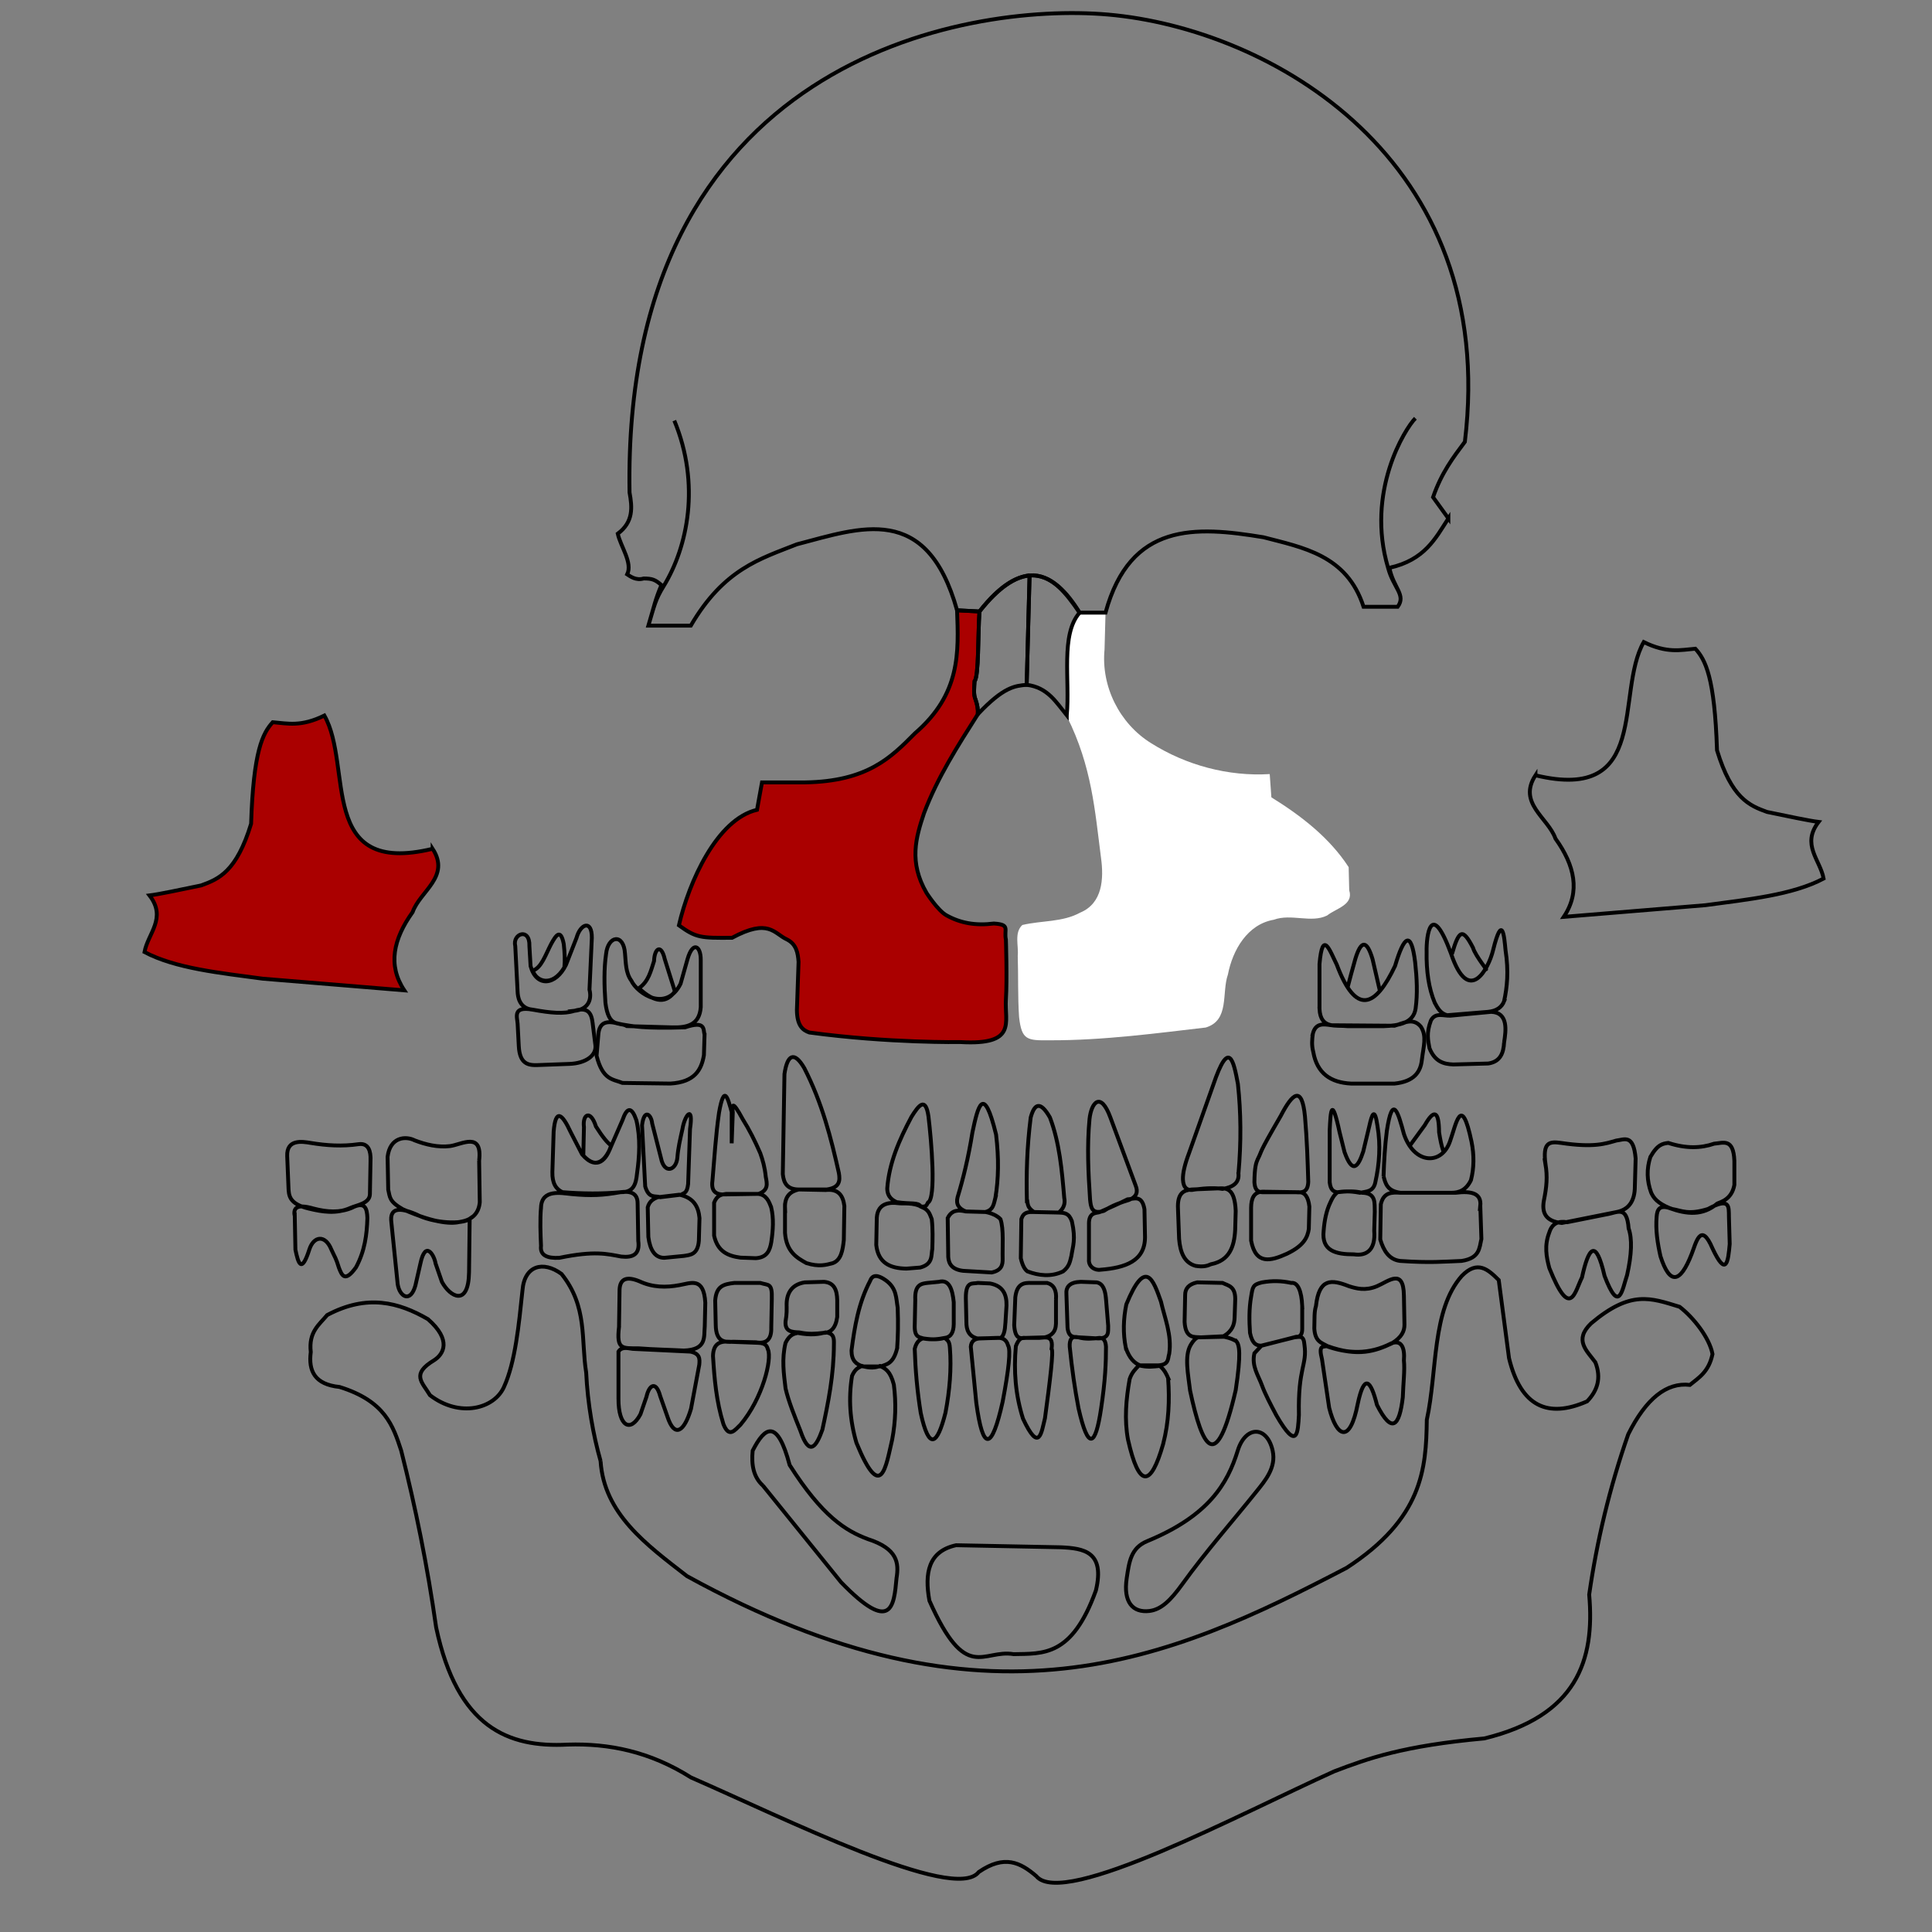 <?xml version="1.0" encoding="UTF-8" standalone="no"?>
               
                <svg
                   xmlns:dc="http://purl.org/dc/elements/1.1/"
                   xmlns:cc="http://creativecommons.org/ns#"
                   xmlns:rdf="http://www.w3.org/1999/02/22-rdf-syntax-ns#"
                   xmlns:svg="http://www.w3.org/2000/svg"
                   xmlns="http://www.w3.org/2000/svg"
                   xmlns:xlink="http://www.w3.org/1999/xlink"
                   version="1.1"
                   width="500"
                   height="500"
                   id="svg2">
                  <rect width="100%" height="100%" fill="#808080" stroke="none"/>

                  <g
                     id="layer5"
                     style="display:inline" transform="translate(-360, -130)">
                    <path 
                       d="m 639.402,288.555 c -4.569,6.041 -2.899,14.163 -3.131,21.212 0.005,1.785 -0.491,2.648 -0.076,5.812 6.352,12.818 7.139,23.931 8.751,36.472 0.737,5.334 0.411,11.712 -5.38,14.128 -4.601,2.531 -10.069,2.027 -14.99,3.211 -2.158,2.003 -0.923,5.353 -1.184,8.001 0.17,5.265 -0.014,10.555 0.344,15.797 0.665,6.028 2.098,6.105 7.927,6.039 13.938,0.06 28.459,-1.929 40.381,-3.304 6.231,-1.866 4.069,-8.966 5.741,-13.722 1.216,-6.307 5.021,-12.983 11.876,-14.174 4.509,-1.651 9.715,0.953 13.8,-1.102 2.36,-1.873 6.897,-2.721 5.718,-6.525 -0.049,-1.994 -0.097,-3.989 -0.146,-5.983 -4.963,-7.64 -12.339,-13.325 -20,-18.065 -0.143,-2.007 -0.287,-4.014 -0.43,-6.022 -10.707,0.663 -21.657,-2.291 -30.708,-8.003 -8.158,-5.057 -12.965,-14.675 -12.042,-24.235 0.086,-3.179 0.172,-6.359 0.258,-9.538 m -6.708,0 c 2.236,0 4.472,0 6.708,0"
                       id="path4946"
                       style="fill:white;  stroke-linecap:butt;stroke-linejoin:miter;stroke-opacity:1">
                      <title
                         id="title5205">left side of maxilla</title>
                    </path>
                    <path
                       d="m 613.484,288.25 c -0.419,6.047 -0.14,16.748 -1.269,18.06 -0.075,1.666 -0.349,3.399 0.284,4.83 0.425,1.231 0.643,2.462 0.568,3.693 -5.186,8.173 -10.417,16.316 -13.928,25.605 -2.109,6.301 -3.984,12.66 0.645,20.645 0,0 2.898,4.548 5.161,5.806 3.624,2.016 7.521,2.708 12.259,2.119 4.406,0.256 2.535,1.525 3.123,4.182 0,0 0.339,10.219 0,15.474 -0.381,5.91 2.992,11.869 -11.761,11.024 0,0 -18.436,0.317 -39.105,-2.476 -1.744,-0.599 -3.185,-1.801 -3.226,-5.806 l 0.43,-12.473 c -0.173,-2.351 -0.578,-4.585 -3.011,-5.806 -3.363,-1.541 -4.671,-5.557 -14.194,-0.43 -8.085,0.072 -9.301,0.024 -13.763,-3.226 2.604,-11.287 9.852,-27.466 20.215,-29.892 l 1.29,-7.097 11.183,0 c 16.125,-0.259 22.241,-6.483 28.387,-12.688 11.908,-10.24 11.301,-21.049 10.917,-31.848 l 5.793,0.305"
                       id="path4957"
                       style="fill:#AA0000; stroke:#000000;stroke-width:1px;stroke-linecap:butt;stroke-linejoin:miter;stroke-opacity:1">
                      <title
                         id="title5203">right side of maxilla</title>
                    </path>
                    <path
                       d="m 626.454,278.897 -0.75,28.33 0,0 c -2.973,0.283 -5.872,0.432 -12.635,7.605 0.075,-1.231 -0.143,-2.462 -0.568,-3.693 -0.633,-1.43 -0.359,-3.163 -0.284,-4.83 1.129,-1.312 0.85,-12.013 1.269,-18.06 5.1,-6.418 9.282,-8.935 12.97,-9.352 z"
                       id="path4940"
                       style="fill:none;stroke:#000000;stroke-width:1px;stroke-linecap:butt;stroke-linejoin:miter;stroke-opacity:1">
                      <title
                         id="title5209">right nasal bone</title>
                    </path>
                    <path
                       d="m 757.379,330.646 c 29.925,7.22 20.548,-21.288 28.017,-34.483 6.054,2.974 9.506,2.047 13.362,1.724 2.605,2.869 5.001,7.408 5.603,26.293 3.786,12.393 8.35,14.292 12.931,15.948 5.233,1.085 10.863,2.283 13.362,2.586 -4.548,5.881 0.43,9.857 1.293,14.655 -7.984,4.239 -19.488,5.398 -30.603,6.897 l -36.638,3.017 c 4.361,-6.532 2.818,-13.321 -2.155,-20.259 -1.895,-5.412 -9.861,-9.138 -5.172,-16.379 z"
                       id="path4951"
                       style="fill:none;stroke:#000000;stroke-width:1px;stroke-linecap:butt;stroke-linejoin:miter;stroke-opacity:1">
                      <title
                         id="title5211">left zygomatic bone</title>
                    </path>
                    <path
                       d="m 471.964,349.665 c -29.925,7.22 -20.548,-21.288 -28.017,-34.483 -6.054,2.974 -9.506,2.047 -13.362,1.724 -2.605,2.869 -5.001,7.408 -5.603,26.293 -3.786,12.393 -8.35,14.292 -12.931,15.948 -5.233,1.085 -10.863,2.283 -13.362,2.586 4.548,5.881 -0.43,9.857 -1.293,14.655 7.984,4.239 19.488,5.398 30.603,6.897 l 36.638,3.017 c -4.361,-6.532 -2.818,-13.321 2.155,-20.259 1.895,-5.412 9.861,-9.138 5.172,-16.379 z"
                       id="path4953"
                       style="fill:#AA0000;stroke:#000000;stroke-width:1px;stroke-linecap:butt;stroke-linejoin:miter;stroke-opacity:1">
                      <title
                         id="title5213">right zygomatic bone</title>
                    </path>
                    <path
                       d="m 636.08,315.117 c 0.839,-9.114 -1.656,-20.897 3.322,-26.562 -3.576,-5.191 -7.288,-10.022 -12.948,-9.657 l -0.75,28.33 0,0 c 5.436,0.653 7.64,4.537 10.376,7.89 z"
                       id="path4996"
                       style="fill:none;stroke:#000000;stroke-width:1px;stroke-linecap:butt;stroke-linejoin:miter;stroke-opacity:1">
                      <title
                         id="title5207">left nasal bone</title>
                    </path>
                    <path
                       d="m 534.512,238.854 c 6.839,16.531 3.417,32.672 -2.692,42.729 -2.256,3.618 -2.497,5.234 -4.017,10.325 l 10.977,0 c 8.597,-14.716 18.06,-17.312 27.442,-21.039 16.506,-4.311 33.628,-10.914 41.468,17.075 l 5.793,0.305 c 10.902,-13.927 19.07,-10.902 25.918,0.305 l 6.708,0 c 6.422,-23.469 23.255,-22.4 40.858,-19.514 10.128,2.661 21.608,4.572 25.918,17.99 l 8.842,0 c 2.216,-3.081 -1.103,-4.829 -2.492,-10.073 -5.856,-19.679 4.419,-36.074 7.066,-38.713 l 0,0 m 8.538,25.918 -3.964,-5.488 c 2.206,-6.391 5.236,-10.311 8.233,-14.331 8.885,-73.427 -50.467,-106.941 -92.393,-110.578 -37.096,-3.219 -125.675,11.864 -123.79,123.69 0.703,3.844 1.042,7.627 -3.049,10.672 0.756,3.361 3.894,7.526 2.439,10.519 0.791,0.513 2.284,1.663 4.269,1.067 2.223,0.013 2.96,0.292 4.6,1.698 -1.62,3.792 -1.86,5.408 -3.38,10.499 l 10.977,0 c 8.597,-14.716 18.06,-17.312 27.442,-21.039 16.506,-4.311 33.628,-10.914 41.468,17.075 l 5.793,0.305 c 10.902,-13.927 19.07,-10.902 25.918,0.305 l 6.708,0 c 6.422,-23.469 23.255,-22.4 40.858,-19.514 10.128,2.661 21.608,4.572 25.918,17.99 l 8.842,0 c 2.216,-3.081 -1.103,-4.829 -2.161,-10.068 9.179,-2.053 11.912,-7.606 15.272,-12.801 z"
                       id="path5000"
                       style="fill:none;stroke:#000000;stroke-width:1px;stroke-linecap:butt;stroke-linejoin:miter;stroke-opacity:1">
                      <title
                         id="title5201">frontal bone</title>
                    </path>
                    <path
                       d="m 515.426,508.094 c 0.879,13.682 11.811,21.62 22.34,29.787 77.768,42.81 124.949,21.786 170.745,-2.128 19.62,-12.766 20.582,-25.532 20.745,-38.298 2.752,-12.608 1.257,-28.402 9.043,-37.234 4.108,-4.229 6.853,-1.641 9.574,1.064 l 2.66,20.213 c 3.057,12.556 10.066,15.63 20.213,11.17 2.627,-2.729 3.748,-5.961 2.128,-10.106 -2.197,-3 -5.645,-5.75 -1.064,-10.106 10.268,-8.627 15.335,-6.554 22.872,-4.255 3.616,2.802 7.73,8.015 8.511,12.234 -0.969,4.623 -3.523,6.074 -5.851,7.979 -6.028,-0.709 -11.348,3.546 -15.957,12.766 -4.83,13.83 -8.113,27.66 -10.106,41.489 1.515,17.103 -3.264,31.41 -27.128,37.234 -21.179,1.922 -30.136,5.202 -38.83,8.511 -23.965,10.787 -70.205,35.583 -77.128,27.128 -4.131,-3.546 -8.231,-5.63 -14.894,-1.064 -6.227,8.116 -50.607,-14.068 -74.468,-24.468 -10.638,-6.739 -21.277,-8.848 -31.915,-8.511 -15.37,0.812 -28.53,-4.375 -34.043,-30.319 -2.267,-15.995 -5.357,-31.167 -9.043,-45.745 -2.091,-6.419 -4.176,-12.839 -15.957,-16.489 -6.426,-0.648 -8.094,-4.151 -7.447,-9.043 -0.594,-5.204 2.159,-7.061 4.255,-9.574 10.36,-5.497 18.519,-3.293 26.064,1.064 6.229,5.445 4.038,9.079 1.596,10.638 -5.998,3.615 -3.127,5.625 -1.064,9.043 7.634,5.873 16.606,3.557 19.149,-2.128 2.931,-6.429 3.842,-16.016 4.787,-25 0.506,-6.443 5.345,-7.742 10.106,-4.255 6.812,8.511 5.005,17.021 6.383,25.532 0.376,8.067 1.816,16.185 3.723,22.872 z"
                       id="path5006"
                       style="fill:none;stroke:#000000;stroke-width:1px;stroke-linecap:butt;stroke-linejoin:miter;stroke-opacity:1">
                      <title
                         id="title5215">mandibula</title>
                    </path>
                    <path
                       d="m 634.574,530.435 c 5.963,0.283 11.432,1.143 9.043,11.17 -6.191,17.206 -13.693,16.315 -21.277,16.489 -8.04,-1.349 -12.291,7.642 -21.809,-13.83 -1.322,-7.205 -0.237,-12.806 6.915,-14.362 z"
                       id="path5008"
                       style="fill:none;stroke:#000000;stroke-width:1px;stroke-linecap:butt;stroke-linejoin:miter;stroke-opacity:1">
                      <title
                         id="title5217">hyoid body</title>
                    </path>
                    <path
                       d="m 656.915,528.839 c 15.941,-6.582 20.771,-14.884 23.404,-23.404 2.025,-6.551 7.598,-6.519 9.043,-10e-6 0.974,4.397 -1.997,7.814 -4.255,10.638 -6.02,7.53 -12.86,15.226 -19.149,23.936 -2.932,4.06 -5.39,6.549 -8.511,6.915 -4.272,0.501 -6.801,-2.28 -5.851,-8.511 0.638,-4.186 1.032,-7.804 5.319,-9.574 z"
                       id="path5010"
                       style="fill:none;stroke:#000000;stroke-width:1px;stroke-linecap:butt;stroke-linejoin:miter;stroke-opacity:1">
                      <title
                         id="title5221">left greater horn of the hyoid</title>
                    </path>
                    <path
                       d="m 557.447,514.477 20.213,25 c 13.115,13.524 13.7,6.166 14.362,-1.064 0.637,-3.889 0.307,-7.616 -7.447,-10.106 -5.675,-2.134 -11.736,-5.81 -20.213,-19.149 -3.191,-12.034 -6.383,-10.004 -9.574,-3.723 -0.351,3.633 0.183,6.824 2.66,9.043 z"
                       id="path5012"
                       style="fill:none;stroke:#000000;stroke-width:1px;stroke-linecap:butt;stroke-linejoin:miter;stroke-opacity:1">
                      <title
                         id="title5219">right greater horn of the hyoid</title>
                    </path>
                    <path
                       d="m 497.923,391.31 c -5.355,-0.989 -4.056,1.899 -3.964,3.659 l 0.305,5.793 c 0.24,4.561 2.394,4.971 4.879,4.879 l 8.233,-0.305 c 4.154,-0.154 7.051,-2.131 6.708,-4.879 l -0.61,-4.879 c -0.272,-2.176 -0.405,-5.38 -4.879,-3.964 -2.672,0.846 -6.123,0.535 -10.672,-0.305 z m 10.672,0.305 c -2.672,0.846 -6.123,0.535 -10.672,-0.305 -3.657,-0.274 -3.911,-3.592 -3.964,-4.574 l -0.61,-11.892 c -0.8,-3.219 3.821,-4.919 3.659,0 l 0.305,5.184 c 1.496,5.531 6.503,5.061 9.147,-0.305 l 2.744,-7.013 c 1.015,-3.68 4.001,-4.758 3.964,0 l -0.61,13.416 c 0.594,2.325 -0.094,5.106 -3.964,5.488 z M 497.89,381.176 c 0.819,2.775 4.969,4.502 8.17,-0.817 0.186,-1.775 0.085,-3.836 -0.163,-6.046 -0.812,-4.159 -2.029,-2.253 -3.268,0 -1.417,2.693 -2.513,6.191 -4.739,6.863 z"
                       id="path5014"
                       style="fill:none;stroke:#000000;stroke-width:1px;stroke-linecap:butt;stroke-linejoin:miter;stroke-opacity:1">
                      <title
                         id="title5248">right third maxillary molar</title>
                    </path>
                    <path
                       d="m 542.336,397.843 -0.163,5.229 c -0.643,3.832 -2.401,6.977 -8.66,7.353 l -12.419,-0.163 c -2.438,-1.008 -5.086,-0.653 -6.7,-7.026 l 0.49,-5.883 c 0.479,-3.521 3.156,-3.013 5.719,-2.288 3.193,0.539 6.003,1.158 16.667,0.817 5.343,-1.783 4.712,0.417 5.066,1.961 z m -25.654,-8.334 c -0.325,-4.573 -0.38,-8.877 0.163,-12.582 0.49,-4.846 4.575,-5.448 4.902,-0.163 0.232,2.446 0.162,4.993 1.634,7.026 1.637,3.426 9.028,8.246 12.745,0.817 l 1.797,-6.373 c 1.4,-4.818 3.444,-3.4 3.431,0.163 l 0,12.255 c -0.335,4.653 -3.571,5.316 -7.353,5.229 l -11.765,-0.327 c -2.024,-1.21 -4.716,0.692 -5.556,-6.046 z m 8.66,-3.758 c 2.516,-1.738 3.074,-4.454 3.922,-7.026 0.109,-3.292 1.852,-4.57 2.778,-0.49 l 2.614,8.334 c -2.086,2.988 -5.051,3.161 -9.314,-0.817 z"
                       id="path5026"
                       style="fill:none;stroke:#000000;stroke-width:1px;stroke-linecap:butt;stroke-linejoin:miter;stroke-opacity:1">
                      <title
                         id="title5251">right second maxillary molar</title>
                    </path>
                    <path
                       d="m 502.955,433.301 0.327,-10.458 c 0.5,-6.011 2.174,-4.687 4.412,0.163 l 2.941,5.719 c 3.976,4.684 6.437,0.836 7.68,-2.451 l 2.778,-6.373 c 1.198,-3.486 2.397,-3.486 3.595,0 1.081,4.63 0.813,9.26 0.163,13.889 -0.257,2.527 -0.824,4.787 -4.085,4.739 -4.84,0.452 -9.921,0.42 -15.197,0 -1.669,-0.746 -2.686,-2.307 -2.614,-5.229 z m -2.941,9.151 c -0.284,3.323 -0.142,6.645 0,9.968 -0.297,2.442 1.554,3.273 4.739,3.105 9.161,-1.893 12.358,-1.003 16.014,-0.327 2.974,0.329 4.911,-0.507 4.412,-4.085 l -0.163,-9.641 c 0.012,-2.71 -1.82,-3.269 -4.412,-2.941 -4.641,0.837 -7.564,0.967 -12.637,0.508 -2.719,-0.264 -7.757,-1.373 -7.951,3.413 z m 10.948,-13.399 0.163,-7.353 c -0.422,-3.333 1.694,-4.631 3.105,-0.163 1.778,2.811 3.014,4.267 3.922,4.902 -1.119,3.692 -3.629,6.505 -7.19,2.614 z"
                       id="path5040"
                       style="fill:none;stroke:#000000;stroke-width:1px;stroke-linecap:butt;stroke-linejoin:miter;stroke-opacity:1">
                      <title
                         id="title5324">right first maxillary molar</title>
                    </path>
                    <path
                       d="m 527.629,442.452 0.163,7.68 c 0.445,3.448 1.744,5.357 4.085,5.392 l 5.066,-0.49 c 1.767,-0.272 3.626,-0.338 3.922,-3.922 l 0.163,-5.883 c -0.268,-2.937 -1.492,-5.277 -5.229,-6.046 l -5.556,0.654 c -1.173,0.419 -2.194,1.067 -2.614,2.614 z m 10.458,-6.046 0.49,-14.216 c 0.957,-6.458 -1.357,-3.703 -1.961,0 -0.608,2.747 -1.131,4.949 -1.307,7.353 -0.27,3.356 -3.384,4.456 -4.248,0.163 l -2.288,-8.987 c -0.186,-2.139 -2.034,-4.034 -2.614,0.49 l 0.817,15.85 c 0.974,3.261 2.551,2.298 3.922,2.778 l 5.392,-0.654 c 0.683,-0.505 1.52,-0.245 1.797,-2.778 z"
                       id="path5044"
                       style="fill:none;stroke:#000000;stroke-width:1px;stroke-linecap:butt;stroke-linejoin:miter;stroke-opacity:1">
                      <title
                         id="title5237">right second maxillary premolar</title>
                    </path>
                    <path
                       d="m 559.602,442.53 c 0.653,2.77 0.479,5.815 0,8.962 -0.359,2.035 -1.031,3.936 -3.983,4.125 l -3.983,-0.142 c -3.159,-0.426 -5.922,-1.509 -6.828,-5.69 l 0,-8.535 c 0.791,-2.02 1.97,-2.096 3.129,-2.276 l 8.25,0 c 2.105,0.219 2.797,1.849 3.414,3.556 z m -11.949,-3.414 c -2.234,0.122 -3.682,-0.655 -3.272,-3.556 0.512,-5.88 0.849,-11.759 1.707,-17.639 1.342,-7.602 2.298,-3.59 3.272,-0.142 l 0,8.108 0.284,-7.966 c -0.182,-1.89 -0.232,-3.467 2.56,1.707 1.722,2.735 3.208,5.706 4.552,8.819 0.623,1.741 1.175,3.624 1.422,6.117 0.326,1.705 0.774,3.442 -1.849,4.41 z"
                       id="path5052"
                       style="fill:none;stroke:#000000;stroke-width:1px;stroke-linecap:butt;stroke-linejoin:miter;stroke-opacity:1">
                      <title
                         id="title5234">right first maxillary premolar</title>
                    </path>
                    <path
                       d="m 563.158,442.672 0,6.401 c 0.359,4.906 3.091,6.454 5.548,7.824 3.279,1.003 5.024,0.472 6.828,0 2.147,-0.792 2.56,-3.319 2.845,-5.974 l 0.142,-8.819 c -0.338,-2.649 -1.479,-4.495 -4.836,-4.125 l -6.97,-0.142 c -2.128,0.512 -3.691,1.684 -3.556,4.836 z m 3.698,-4.836 c -3.238,0.034 -4.036,-1.762 -4.267,-3.983 l 0.427,-25.889 c 0.733,-4.981 2.491,-6.045 5.121,-1.565 4.643,9.056 6.933,18.113 8.962,27.169 0.334,1.974 0.273,3.789 -3.129,4.267 z"
                       id="path5056"
                       style="fill:none;stroke:#000000;stroke-width:1px;stroke-linecap:butt;stroke-linejoin:miter;stroke-opacity:1">
                      <title
                         id="title5231">right maxillary canine</title>
                    </path>
                    <path
                       d="m 601.138,445.517 c 0.293,2.56 0.22,5.121 0.142,7.681 -0.322,1.754 0.188,3.936 -3.129,4.836 l -3.556,0.284 c -4.25,-0.066 -7.315,-1.458 -7.824,-6.117 l 0.142,-7.112 c 0.284,-3.972 3.698,-3.931 5.548,-3.698 1.404,0.191 3.929,-0.281 6.117,0.996 1.933,0.773 2.065,1.997 2.56,3.129 z m -0.996,-4.267 c 2.196,-1.066 0.893,-16.086 0.142,-22.333 -0.754,-5.206 -2.537,-2.856 -4.41,0.142 -3.118,5.869 -5.77,11.872 -6.259,18.492 0,2.456 1.707,3.187 2.418,3.556 3.755,0.561 5.586,-0.033 6.259,1.138 1.441,0.127 1.457,-0.289 1.849,-0.996 z"
                       id="path5060"
                       style="fill:none;stroke:#000000;stroke-width:1px;stroke-linecap:butt;stroke-linejoin:miter;stroke-opacity:1">
                      <title
                         id="title5228">right second maxillary incisor</title>
                    </path>
                    <path
                       d="m 618.919,445.517 c 0.894,2.513 0.48,7.16 0.569,10.242 0.028,1.617 -0.303,3.04 -2.845,3.556 l -7.397,-0.427 c -2.769,-0.334 -3.718,-1.71 -3.841,-3.556 l -0.142,-10.1 c 1.094,-2.216 2.852,-2.108 4.694,-1.707 l 5.121,0.142 c 1.424,0.28 2.934,0.872 3.841,1.849 z m -1.28,-5.69 c 0.761,-4.692 0.898,-10.008 0.142,-16.216 -3.259,-13.364 -4.714,-7.252 -6.117,-0.569 -1.066,6.667 -2.397,12.008 -3.841,16.785 -0.49,1.834 0.349,3.002 2.134,3.698 l 4.979,0.142 c 2.234,-0.481 2.275,-2.277 2.703,-3.841 z"
                       id="path5064"
                       style="fill:none;stroke:#000000;stroke-width:1px;stroke-linecap:butt;stroke-linejoin:miter;stroke-opacity:1">
                      <title
                         id="title5225">right first maxillary incisor</title>
                    </path>
                    <path
                       d="m 455.895,430.033 -0.163,8.987 c -0.045,2.456 -3.252,2.793 -5.066,3.595 -3.634,1.606 -7.187,1.036 -10.785,0.163 -5.134,-1.245 -5.141,-3.414 -5.229,-5.556 l -0.327,-8.007 c -0.183,-4.49 3.942,-3.777 6.046,-3.431 4.204,0.691 8.163,0.934 12.419,0.327 2.709,-0.387 3.139,2.034 3.105,3.922 z m -19.608,14.87 0.163,8.497 c 0.731,3.58 1.577,6.28 3.595,0 1.115,-3.517 4.125,-3.98 5.719,-10e-6 1.073,2.343 1.117,2.029 1.961,4.739 0.756,1.946 1.528,3.849 4.412,-0.163 2.286,-4.248 2.813,-8.497 2.941,-12.745 -0.088,-2.464 -0.561,-4.445 -4.085,-2.614 -3.027,1.261 -6.343,1.075 -9.804,0.163 -4.774,-1.385 -5.307,0.057 -4.902,2.124 z"
                       id="path5030"
                       style="fill:none;stroke:#000000;stroke-width:1px;stroke-linecap:butt;stroke-linejoin:miter;stroke-opacity:1">
                      <title
                         id="title5245">right third mandibular molar</title>
                    </path>
                    <path
                       d="m 484.001,430.36 0.163,10.785 c -0.272,2.887 -1.961,4.575 -5.066,5.066 -1.846,0.467 -5.877,0.697 -14.87,-3.268 -3.513,-2.015 -3.29,-3.05 -3.758,-5.066 l -0.163,-8.497 c 0.629,-5.129 4.668,-5.456 7.026,-4.248 2.842,1.096 6.044,1.862 9.151,1.471 3.027,-0.404 8.399,-3.853 7.517,3.758 z m -2.451,15.097 -0.163,13.826 c -0.144,8.953 -4.887,6.436 -7.026,2.451 l -1.634,-4.739 c -0.327,-2.091 -2.614,-6.202 -3.922,0 l -1.307,5.719 c -1.254,4.495 -4.036,2.967 -4.575,-0.327 l -1.634,-16.014 c -0.511,-3.822 2.101,-3.955 6.373,-2.124 4.63,2.413 11.962,2.66 13.889,1.207 z"
                       id="path5034"
                       style="fill:none;stroke:#000000;stroke-width:1px;stroke-linecap:butt;stroke-linejoin:miter;stroke-opacity:1">
                      <title
                         id="title5243">right second mandibular molar</title>
                    </path>
                    <path
                       d="m 520.057,492.032 0,-12.233 c 0.766,-1.266 2.184,-0.942 3.698,-0.711 l 14.936,0.711 c 2.4,0.495 2.449,1.802 2.276,3.414 l -2.134,11.38 c -1.764,5.981 -4.28,7.658 -6.117,1.991 l -1.849,-5.263 c -1.115,-4.12 -2.895,-2.841 -3.556,0.142 l -1.565,4.552 c -2.655,4.931 -5.69,3.035 -5.69,-3.983 z m 0.142,-18.634 0.142,-9.673 c 0.139,-2.868 1.948,-3.438 5.121,-2.134 3.461,1.612 6.923,1.652 10.384,0.996 2.937,-0.507 6.293,-2.211 6.686,4.552 l -0.142,6.117 c -0.26,2.684 0.615,6.056 -5.405,6.259 -3.156,-0.183 -7.998,-0.268 -11.664,-0.569 -4.343,-0.039 -5.812,0.369 -5.121,-5.548 z"
                       id="path5048"
                       style="fill:none;stroke:#000000;stroke-width:1px;stroke-linecap:butt;stroke-linejoin:miter;stroke-opacity:1">
                      <title
                         id="title5293">right first mandibular molar</title>
                    </path>
                    <path
                       d="m 558.748,479.23 c 1.097,2.58 -1.402,12.714 -7.112,19.488 -1.47,1.389 -2.94,3.564 -4.41,-0.142 -1.856,-5.88 -2.339,-11.759 -2.703,-17.639 0.064,-3.2 1.798,-3.894 4.125,-3.698 l 7.539,0.284 c 2.112,0.065 2.29,0.905 2.56,1.707 z m 0.996,-13.087 -0.142,7.397 c 0.097,2.883 -1.048,4.369 -3.983,3.841 l -5.832,-0.142 c -2.315,0.174 -4.472,0.03 -4.552,-4.267 l -0.142,-6.401 c 0.288,-3.743 2.131,-4.222 4.979,-4.552 l 6.686,0 c 2.127,0.682 3.12,-0.071 2.987,4.125 z"
                       id="path5068"
                       style="fill:none;stroke:#000000;stroke-width:1px;stroke-linecap:butt;stroke-linejoin:miter;stroke-opacity:1">
                      <title
                         id="title5290">right second mandibular premolar</title>
                    </path>
                    <path
                       d="m 563.585,467.992 c -0.111,-2.927 1.022,-5.553 4.694,-6.117 l 4.979,-0.142 c 2.703,0.223 3.346,2.212 3.414,4.694 l 0,4.41 c -0.416,3.008 -1.767,4.148 -3.698,4.125 -1.792,0.199 -3.584,0.399 -6.117,-0.142 -1.881,-0.079 -3.759,-0.161 -3.556,-2.845 0.371,-2.028 0.273,-3.077 0.284,-3.983 z m 12.233,9.815 c -0.025,8.125 -1.475,15.181 -2.987,22.191 -1.563,4.391 -3.377,7.138 -5.69,0.284 -1.434,-3.589 -3.086,-7.623 -3.841,-10.953 -0.458,-3.821 -1.013,-7.618 0,-11.807 1.043,-2.078 2.086,-2.338 3.129,-2.56 3.622,0.675 5.494,0.3 7.255,-0.142 2.198,0.252 2.155,1.625 2.134,2.987 z"
                       id="path5072"
                       style="fill:none;stroke:#000000;stroke-width:1px;stroke-linecap:butt;stroke-linejoin:miter;stroke-opacity:1">
                      <title
                         id="title5287">right first mandibular premolar</title>
                    </path>
                    <path
                       d="m 592.176,478.945 c 0.219,-2.994 0.302,-6.397 0.142,-10.526 -0.442,-2.457 -0.182,-5.014 -3.129,-7.112 -2.09,-1.477 -3.411,-1.416 -3.983,0.142 -3.04,5.784 -4.035,11.908 -4.836,18.065 0.002,2.628 1.213,3.563 2.987,4.125 l 4.552,0 c 1.697,-0.591 3.305,-0.796 4.267,-4.694 z m -4.41,4.552 c 1.302,0.681 2.623,1.209 3.556,4.836 0.622,4.742 0.469,9.483 -0.427,14.225 -1.658,7.076 -2.827,16.483 -9.246,0.853 -1.707,-5.785 -2.086,-11.569 -1.138,-17.354 0.853,-1.909 1.707,-2.102 2.56,-2.56 1.981,0.625 3.47,0.511 4.694,0 z"
                       id="path5076"
                       style="fill:none;stroke:#000000;stroke-width:1px;stroke-linecap:butt;stroke-linejoin:miter;stroke-opacity:1">
                      <title
                         id="title5284">right mandibular canine</title>
                    </path>
                    <path
                       d="m 606.828,472.686 0,-5.69 c -0.352,-3.457 -1.229,-5.951 -3.841,-5.263 L 600,462.018 c -1.678,0.2 -3.307,0.498 -3.129,4.41 l -0.142,6.828 c -0.029,2.881 1.215,2.792 2.276,3.129 2.782,0.419 4.264,0.188 5.548,-0.142 1.549,-0.197 2.243,-1.463 2.276,-3.556 z m -0.996,6.117 c 0.422,5.395 -0.044,11.011 -1.138,16.785 -2.134,8.447 -4.267,9.88 -6.401,0.142 -0.932,-5.753 -1.391,-11.269 -1.565,-16.643 0.341,-1.456 1.034,-2.384 2.134,-2.703 2.379,0.435 4.055,0.167 5.69,-0.142 0.48,0.642 1.145,0.539 1.28,2.56 z"
                       id="path5080"
                       style="fill:none;stroke:#000000;stroke-width:1px;stroke-linecap:butt;stroke-linejoin:miter;stroke-opacity:1">
                      <title
                         id="title5281">right second mandibular incisor</title>
                    </path>
                    <path
                       d="m 620.199,472.402 0.284,-4.552 c 0.057,-2.883 -0.922,-5.075 -4.267,-5.69 l -3.129,-0.142 c -1.379,0.32 -3.179,-0.624 -3.129,3.983 l 0.142,6.117 c -0.016,2.065 0.595,3.712 2.845,4.267 l 5.974,-0.142 c 0.859,-0.416 1.177,-1.914 1.28,-3.841 z m 0.711,5.832 c 0.671,1.209 0.182,6.093 -1.422,14.509 -2.842,12.725 -5.124,12.974 -6.828,0.284 l -1.422,-14.509 c 0.124,-1.488 1.061,-2.163 2.703,-2.134 l 3.983,-0.142 c 1.282,-0.052 2.455,0.169 2.987,1.991 z"
                       id="path5084"
                       style="fill:none;stroke:#000000;stroke-width:1px;stroke-linecap:butt;stroke-linejoin:miter;stroke-opacity:1">
                      <title
                         id="title5278">right firs mandibular incisor</title>
                    </path>
                    <path
                       d="m 637.411,446.086 c 1.05,4.786 0.234,6.385 -0.142,8.962 -0.351,1.328 -0.455,2.655 -2.134,3.983 -3.1,1.515 -6.381,1.084 -9.246,0 -0.759,-0.569 -1.328,-1.707 -1.707,-3.414 l 0.142,-10.1 c 0.338,-1.011 0.788,-1.955 2.987,-1.849 l 6.543,0.142 c 1.656,0.053 2.79,0.106 3.556,2.276 z m -11.664,-5.832 c -0.134,-6.397 -10e-4,-13.149 0.996,-21.053 0.974,-3.598 2.49,-4.353 4.979,0 2.452,6.435 3.103,13.59 3.698,20.768 0.364,1.699 -0.273,2.898 -1.422,3.841 l -6.401,-0.142 c -1.997,-1.306 -1.506,-2.309 -1.849,-3.414 z"
                       id="path5096"
                       style="fill:none;stroke:#000000;stroke-width:1px;stroke-linecap:butt;stroke-linejoin:miter;stroke-opacity:1">
                      <title
                         id="title5254">left first maxillary incisor</title>
                    </path>
                    <path
                       d="m 641.821,446.37 0,9.531 c -0.188,1.915 1.575,2.947 2.987,2.703 6.441,-0.503 11.481,-2.242 11.522,-8.393 l -0.142,-7.255 c -0.654,-3.846 -2.682,-2.653 -4.41,-2.56 -1.66,0.854 -4.332,2.045 -7.112,3.272 -0.66,0.324 -2.715,-0.117 -2.845,2.703 z m 12.091,-9.531 -6.543,-17.639 c -2.516,-6.824 -4.927,-3.924 -5.405,0.427 -0.655,6.923 -0.326,13.845 0.142,20.768 0.199,1.982 0.396,3.967 3.556,2.987 2.181,-1.418 4.362,-2.175 6.543,-2.845 2.023,-0.817 2.334,-2.124 1.707,-3.698 z"
                       id="path5100"
                       style="fill:none;stroke:#000000;stroke-width:1px;stroke-linecap:butt;stroke-linejoin:miter;stroke-opacity:1">
                      <title
                         id="title5257">left second maxillary incisor</title>
                    </path>
                    <path
                       d="m 664.865,442.957 0.284,7.681 c 0.291,3.455 1.333,6.159 4.267,6.97 2.039,0.332 3.064,-0.012 3.983,-0.427 4.761,-0.934 6.017,-4.497 6.259,-8.819 l 0.142,-4.979 c -0.253,-5.839 -2.3,-5.936 -4.41,-5.832 -2.323,0.095 -4.647,0.19 -6.97,0.284 -2.008,0.199 -3.79,0.813 -3.556,5.121 z m 15.647,-9.246 c 0.727,-8.116 0.648,-15.829 -0.142,-23.186 -1.133,-6.037 -2.303,-11.843 -6.401,0.284 l -6.259,17.639 c -1.064,2.818 -1.638,5.147 -1.565,6.828 0.095,2.181 1.138,3.035 3.129,2.56 3.086,-0.405 5.404,-0.426 7.112,-0.142 2.787,-0.445 4.37,-1.643 4.125,-3.983 z"
                       id="path5104"
                       style="fill:none;stroke:#000000;stroke-width:1px;stroke-linecap:butt;stroke-linejoin:miter;stroke-opacity:1">
                      <title
                         id="title5260">left canine</title>
                    </path>
                    <path
                       d="m 698.862,442.245 -0.142,5.832 c -0.35,2.134 -1.223,4.267 -5.69,6.401 -4.18,1.881 -8.055,2.924 -9.246,-3.414 l 0,-8.535 c 0.034,-2.337 0.688,-4.053 2.987,-4.125 2.918,0.047 5.74,0.095 9.388,0.142 1.434,-0.012 2.406,1.057 2.703,3.698 z m -0.284,-6.401 c -0.167,-5.407 -0.318,-10.783 -0.853,-16.927 -0.786,-8.067 -3.208,-6.044 -6.259,-0.142 -6.182,10.631 -4.558,8.436 -5.974,11.238 -0.419,0.918 -0.808,2.073 -0.853,5.974 0.125,1.398 0.426,2.656 2.418,2.56 l 8.25,0 c 1.597,0.112 3.159,0.154 3.272,-2.703 z"
                       id="path5120"
                       style="fill:none;stroke:#000000;stroke-width:1px;stroke-linecap:butt;stroke-linejoin:miter;stroke-opacity:1">
                      <title
                         id="title5263">left first maxillary premolar</title>
                    </path>
                    <path
                       d="m 715.789,443.668 -0.142,4.836 c 0.394,4.907 -1.894,6.615 -5.263,6.117 -4.664,0.017 -8.417,-0.877 -7.824,-6.117 0.214,-2.773 0.735,-5.239 1.707,-7.255 0.891,-2 1.315,-2.129 1.849,-2.703 2.283,-0.251 4.494,-0.359 6.401,0.142 3.726,0.079 3.175,2.723 3.272,4.979 z m -11.664,-7.681 0,-13.514 c 0.215,-4.79 0.489,-9.123 2.56,0.569 l 1.28,5.121 c 2.061,5.789 3.528,3.852 4.836,-0.142 l 1.565,-6.543 c 0.711,-3.274 1.422,-4.994 2.134,0 0.818,4.836 0.508,9.673 -0.569,14.509 -0.524,2.508 -2.377,2.358 -3.983,2.703 -2.941,-0.546 -4.368,-0.335 -5.832,-0.142 -0.959,-0.117 -1.784,-0.566 -1.991,-2.56 z"
                       id="path5128"
                       style="fill:none;stroke:#000000;stroke-width:1px;stroke-linecap:butt;stroke-linejoin:miter;stroke-opacity:1">
                      <title
                         id="title5266">left second maxillary premolar</title>
                    </path>
                    <path
                       d="m 743.101,442.103 0.284,8.535 c -0.539,2.349 -0.402,4.959 -5.121,5.69 -4.535,0.172 -8.174,0.544 -15.932,0 -2.773,-0.356 -4.238,-2.545 -5.121,-5.548 l 0.142,-9.104 c 0.723,-3.21 2.916,-3.111 5.121,-2.987 5.095,0 9.888,0 14.225,0 4.204,-0.531 6.74,0.163 6.401,3.414 z m -25.036,-7.681 c 0.132,-3.936 0.345,-7.871 0.853,-11.807 1.47,-9.697 2.94,-4.678 4.41,0.853 2.653,7.935 9.833,8.158 11.949,1.849 1.569,-4.349 2.897,-12.466 5.548,0.142 0.712,3.509 0.663,6.828 -0.142,9.957 -1.267,2.63 -3.1,3.282 -5.121,3.272 l -13.087,0 c -3.448,-0.433 -3.922,-2.354 -4.41,-4.267 z m 6.828,-7.966 3.841,-5.263 c 2.311,-4.054 3.662,-3.953 3.698,1.849 0.332,2.123 0.664,3.566 0.996,4.552 l 0.124,0.371"
                       id="path5134"
                       style="fill:none;stroke:#000000;stroke-width:1px;stroke-linecap:butt;stroke-linejoin:miter;stroke-opacity:1">
                      <title
                         id="title5269">left first maxillary molar</title>
                    </path>
                    <path
                       d="m 699.752,397.56 c -0.182,1.456 -0.341,2.924 0.124,4.703 0.972,5.538 4.519,7.906 9.777,8.168 l 11.262,0 c 4.965,-0.528 6.692,-2.906 7.054,-6.064 0.434,-3.652 1.335,-6.162 -0.248,-8.663 -2.034,-2.45 -4.46,-0.911 -6.807,-0.248 l -16.337,-0.124 c -2.02,-0.284 -4.09,-0.696 -4.827,2.228 z m 9.035,-12.129 c 0.496,-1.941 1.154,-4.371 1.98,-7.302 1.485,-4.869 2.97,-4.908 4.455,0.124 l 1.856,8.045 0,-0.124 m -15.594,4.95 0,-11.634 c 0.796,-9.149 2.713,-3.345 4.455,0.124 5.033,13.432 10.066,10.974 15.099,0.371 2.353,-7.931 4.164,-9.219 5.198,-0.99 0.453,4.139 0.655,8.194 0.124,12.005 -0.55,3.74 -4.155,4.426 -8.292,4.579 l -9.282,0 c -3.066,-0.361 -7.023,0.861 -7.302,-4.455 z"
                       id="path5140"
                       style="fill:none;stroke:#000000;stroke-width:1px;stroke-linecap:butt;stroke-linejoin:miter;stroke-opacity:1">
                      <title
                         id="title5275">left second maxillary molar</title>
                    </path>
                    <path
                       d="m 749.257,399.788 c -0.142,2.764 -0.991,4.977 -4.084,5.446 l -9.035,0.248 c -2.481,-0.082 -4.789,-0.711 -6.188,-4.208 -0.358,-2.007 -0.865,-3.895 0.371,-7.178 1.18,-2.202 3.296,-1.128 5.074,-1.238 l 10.52,-0.99 c 4.496,0.167 3.829,4.87 3.342,7.921 z m 0,-10.644 c 0.772,-3.636 1.234,-7.645 0.371,-13.243 -0.321,-3.403 -0.807,-9.738 -3.218,0 -1.171,4.873 -6.307,14.501 -10.891,0.866 -5.253,-14.215 -6.407,-4.477 -6.312,-0.495 -0.094,5.05 0.548,9.512 2.104,13.243 0.752,1.393 1.5,2.791 3.218,3.218 l 10.52,-0.866 c 2.268,-0.215 3.589,-1.188 4.208,-2.723 z m -13.49,-12.252 c 1.815,-6.266 2.764,-6.81 5.446,-1.609 0.563,2.1 4.737,7.135 2.97,5.074"
                       id="path5146"
                       style="fill:none;stroke:#000000;stroke-width:1px;stroke-linecap:butt;stroke-linejoin:miter;stroke-opacity:1">
                      <title
                         id="title5272">left third maxillary molar</title>
                    </path>
                    <path
                       d="m 633.286,466.285 0,6.259 c -0.066,2.289 -1.272,3.152 -2.845,3.556 -1.542,0.047 -2.943,0.095 -4.836,0.142 -1.355,0.053 -2.868,0.684 -3.129,-3.272 l 0.284,-7.255 c 0.451,-3.662 2.33,-3.752 4.267,-3.698 l 3.983,0 c 1.696,0.486 2.477,1.885 2.276,4.267 z m -1.138,12.802 c 0.561,0.326 -0.388,8.197 -1.707,17.923 -0.943,3.758 -1.462,9.162 -5.69,0.142 -1.964,-6.23 -2.425,-12.295 -1.849,-18.777 0.503,-1.316 1.162,-2.322 2.418,-2.134 l 3.698,0 c 1.683,-0.117 3.638,-0.69 3.129,2.845 z"
                       id="path5088"
                       style="fill:none;stroke:#000000;stroke-width:1px;stroke-linecap:butt;stroke-linejoin:miter;stroke-opacity:1">
                      <title
                         id="title5296">left first mandibular incisor</title>
                    </path>
                    <path
                       d="m 646.23,466.143 0.569,6.97 c -0.059,1.488 0.401,3.235 -2.56,3.272 -1.66,-0.095 -3.319,-0.19 -4.979,-0.284 -1.332,-0.068 -2.756,0.077 -2.987,-2.56 l -0.284,-8.535 c -0.185,-1.977 0.852,-3.19 3.698,-3.272 l 4.125,0.142 c 1.698,0.308 2.227,2.076 2.418,4.267 z m 0,12.376 c 0,4.078 -0.156,8.625 -1.28,16.074 -1.421,9.54 -3.275,11.153 -5.832,-0.142 -0.948,-4.931 -1.707,-10.242 -2.276,-15.932 -0.09,-1.824 0.474,-2.865 2.276,-2.418 1.802,0.533 3.604,0.353 5.405,0.142 0.874,-0.004 1.586,0.398 1.707,2.276 z"
                       id="path5092"
                       style="fill:none;stroke:#000000;stroke-width:1px;stroke-linecap:butt;stroke-linejoin:miter;stroke-opacity:1">
                      <title
                         id="title5302">left second mandibular incisor</title>
                    </path>
                    <path
                       d="m 651.351,478.803 c -0.744,-3.746 -0.63,-7.492 0.142,-11.238 4.961,-12.083 6.962,-6.401 8.962,-0.711 0.919,4.089 2.874,8.667 2.134,13.514 -0.41,1.226 0.046,2.824 -2.845,2.987 l -4.694,0 c -1.505,-0.584 -2.8,-1.891 -3.698,-4.552 z m 10.953,7.824 c 0.41,5.69 0.201,11.38 -1.28,17.07 -3.219,11.251 -6.264,11.505 -9.104,-1.138 -0.962,-5.216 -0.497,-10.431 0.427,-15.647 0.551,-1.695 1.5,-2.595 2.418,-3.556 2.325,0.57 3.808,0.3 5.405,0.142 1.196,1.043 1.681,2.086 2.134,3.129 z"
                       id="path5108"
                       style="fill:none;stroke:#000000;stroke-width:1px;stroke-linecap:butt;stroke-linejoin:miter;stroke-opacity:1">
                      <title
                         id="title5299">left mandibular canine</title>
                    </path>
                    <path
                       d="m 679.659,466.854 -0.142,4.125 c -0.065,1.759 -0.527,3.453 -2.845,4.836 l -5.832,0.284 c -1.718,-0.147 -4.012,0.449 -4.267,-3.983 l 0.142,-6.97 c -0.007,-1.616 0.863,-2.793 3.129,-3.272 l 6.543,0.142 c 1.564,0.761 3.514,0.825 3.272,4.836 z m 0.284,10.242 c 0.807,0.946 1.299,3.098 -0.142,12.66 -5.056,22 -8.633,15.028 -11.807,0.142 -0.508,-4.306 -1.512,-8.942 0.142,-11.807 0.806,-1.333 1.612,-2.171 2.418,-1.991 l 6.259,-0.142 c 1.802,0.379 2.431,0.759 3.129,1.138 z"
                       id="path5112"
                       style="fill:none;stroke:#000000;stroke-width:1px;stroke-linecap:butt;stroke-linejoin:miter;stroke-opacity:1">
                      <title
                         id="title5305">left first mandibular premolar</title>
                    </path>
                    <path
                       d="m 697.013,467.992 0,5.832 c 0.025,1.44 -0.452,2.211 -1.565,2.134 l -8.819,2.276 c -1.344,0.111 -2.538,-0.375 -3.129,-3.272 -0.21,-3.129 -0.259,-6.259 0.284,-9.388 0.425,-2.542 0.413,-3.117 2.845,-3.698 2.655,-0.466 5.026,-0.412 7.539,0.142 1.681,-0.238 2.674,2.056 2.845,5.974 z m -12.376,12.233 c -0.771,3.371 1.022,5.717 1.991,8.393 0.747,2.075 2.208,4.863 3.698,7.681 5.429,9.412 5.575,4.485 5.832,-0.142 -0.272,-12.41 2.203,-12.788 1.422,-18.208 -0.182,-2.443 -1.219,-1.959 -2.56,-1.849 l -8.535,2.134 z"
                       id="path5116"
                       style="fill:none;stroke:#000000;stroke-width:1px;stroke-linecap:butt;stroke-linejoin:miter;stroke-opacity:1">
                      <title
                         id="title5308">left second mandibular premolar</title>
                    </path>
                    <path
                       d="m 723.329,465.289 0.142,7.539 c 0.002,1.612 -0.635,3.224 -3.272,4.836 -4.21,1.976 -8.705,3.582 -16.643,0.711 -1.679,-0.919 -3.204,-1.216 -3.414,-4.552 0.08,-2.611 -0.053,-4.282 0.427,-5.832 0.806,-7.217 3.972,-6.921 8.535,-5.121 1.934,0.602 4.205,1.257 7.255,10e-6 3.062,-1.315 6.863,-4.758 6.97,2.418 z m -20.057,13.087 c 5.427,1.945 10.98,2.262 16.785,-0.711 2.745,-1.048 3.537,1.318 3.272,4.41 0.271,2.555 -0.178,5.846 -0.284,9.531 -0.871,7.453 -2.787,9.678 -6.686,1.991 -1.66,-6.608 -3.319,-8.064 -4.979,-0.284 -2.006,10.449 -5.466,8.705 -7.397,0.996 l -1.849,-12.518 c -0.985,-3.866 0.335,-3.123 1.138,-3.414 z"
                       id="path5124"
                       style="fill:none;stroke:#000000;stroke-width:1px;stroke-linecap:butt;stroke-linejoin:miter;stroke-opacity:1">
                      <title
                         id="title5311">left first mandibular molar</title>
                    </path>
                    <path
                       d="m 759.96,431.217 c 0.568,3.304 0.303,6.019 -0.402,9.457 -0.565,3.116 0.38,5.393 4.628,5.835 l 14.085,-2.817 c 3.229,-0.594 4.819,-2.827 4.829,-6.64 l 0.201,-7.243 c -0.551,-6.421 -2.943,-4.862 -5.03,-4.628 -2.745,0.786 -5.77,1.886 -14.286,0.604 -3.154,-0.455 -4.739,-0.055 -4.024,5.433 z m 1.006,17.706 c -1.335,3.419 -0.779,6.365 0,9.256 5.456,13.623 6.571,6.162 8.451,2.414 1.712,-7.833 3.589,-10.215 5.835,-0.402 3.825,10.084 4.568,3.525 5.835,-0.201 1.207,-5.366 1.341,-9.39 0.402,-12.072 -0.473,-6.131 -2.915,-4.067 -5.835,-3.622 l -10.06,2.012 c -2.308,-0.403 -3.929,0.338 -4.628,2.616 z"
                       id="path5150"
                       style="fill:none;stroke:#000000;stroke-width:1px;stroke-linecap:butt;stroke-linejoin:miter;stroke-opacity:1">
                      <title
                         id="title5314">left second mandibular molar</title>
                    </path>
                    <path
                       d="m 808.853,430.412 0,6.237 c -0.679,3.729 -3.407,4.376 -4.427,4.829 -3.776,3.241 -7.965,2.76 -12.274,1.207 -3.264,-1.341 -4.212,-2.683 -4.829,-4.024 -1.135,-3.085 -1.213,-6.17 -0.201,-9.256 1.896,-3.329 3.254,-3.425 4.628,-3.622 4.523,1.481 8.421,1.401 11.871,0.201 2.288,-0.158 4.99,-1.556 5.231,4.427 z m -1.408,14.487 0.201,7.042 c -0.4,4.526 -0.877,8.754 -4.427,1.207 -3.114,-7.351 -4.353,-1.236 -5.433,1.408 -2.946,7.567 -5.639,8.059 -8.048,0.604 -0.773,-3.421 -1.299,-6.841 -1.006,-10.262 0.141,-1.871 0.705,-3.319 4.024,-2.012 2.535,0.44 4.211,1.567 9.256,0 5.746,-3.113 5.387,-0.638 5.433,2.012 z"
                       id="path5154"
                       style="fill:none;stroke:#000000;stroke-width:1px;stroke-linecap:butt;stroke-linejoin:miter;stroke-opacity:1">
                      <title
                         id="title5317">left third mandibular molar</title>
                    </path>
                  </g>
                </svg>